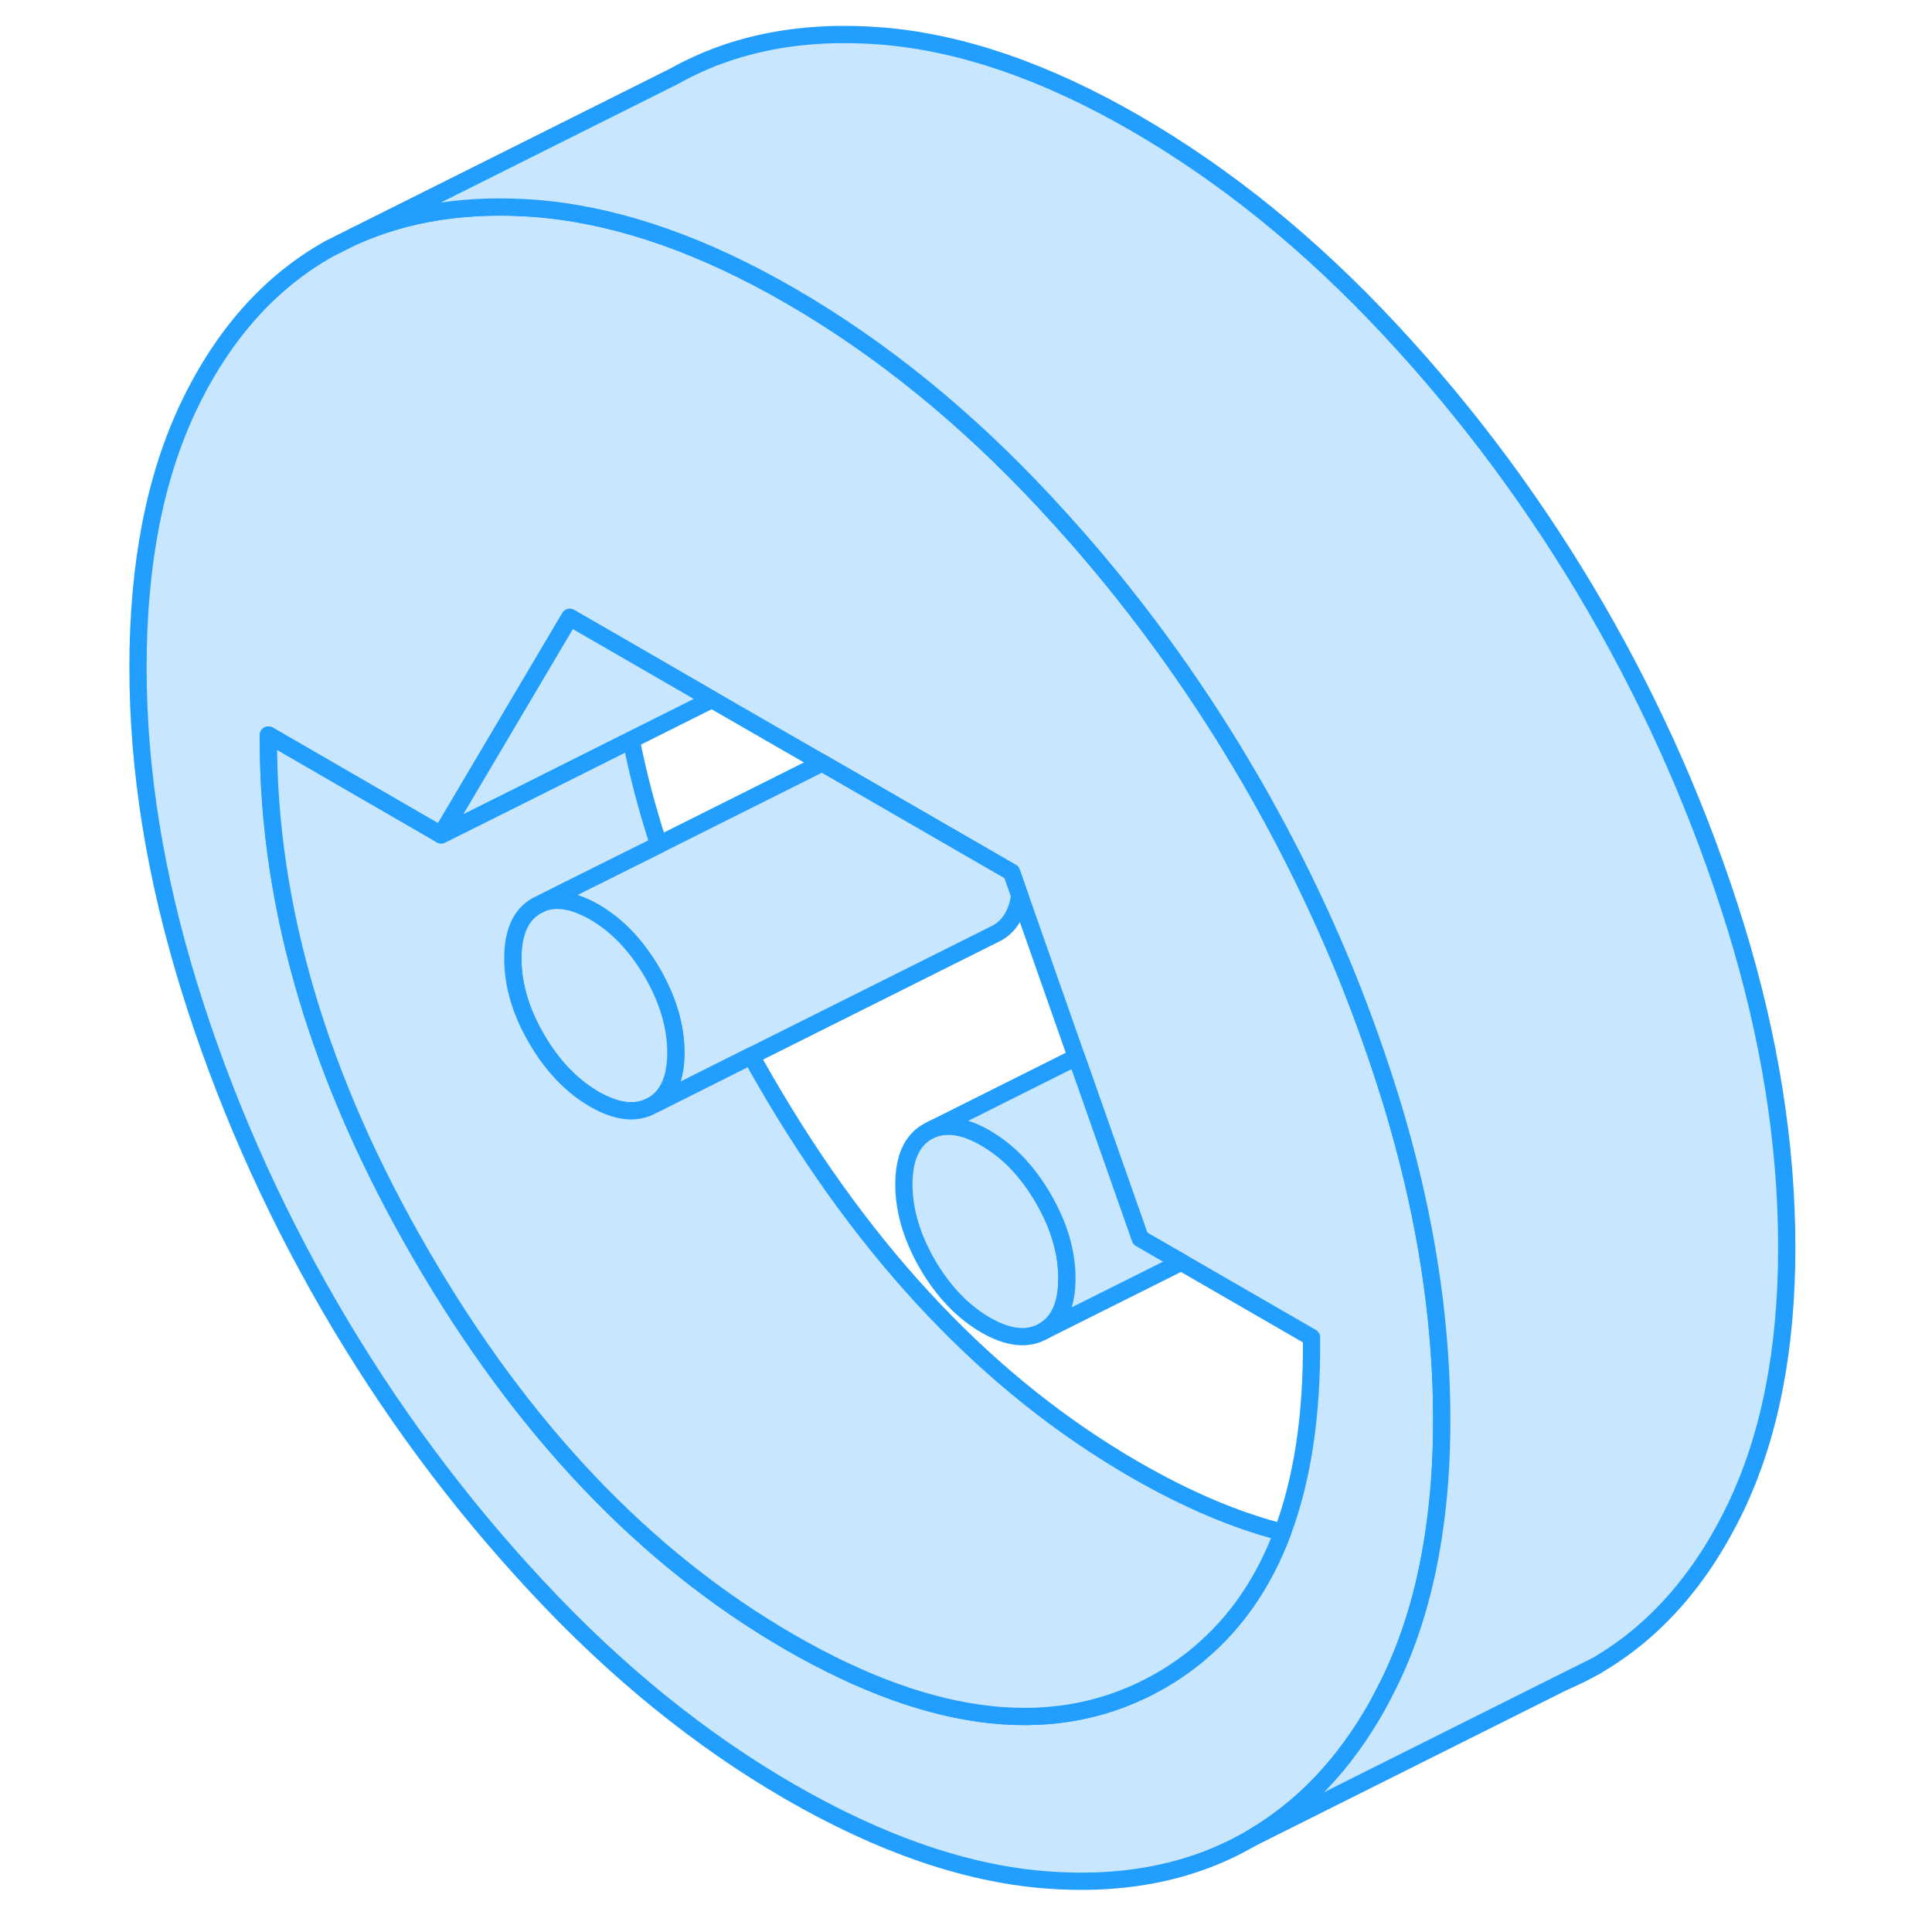<svg width="48" height="48" viewBox="0 0 100 112" fill="#c8e7ff" xmlns="http://www.w3.org/2000/svg" stroke-width="1px" stroke-linecap="round" stroke-linejoin="round"><path d="M84.72 97.47C85.34 97.21 85.94 96.91 86.53 96.57L84.72 97.47Z" stroke="#229EFF" stroke-linejoin="round"/><path d="M75.36 66.29C75.13 65.43 74.88 64.56 74.61 63.69C73.87 61.3 73.03 58.94 72.1 56.63C70.52 52.73 68.66 48.94 66.53 45.26C63.63 40.25 60.29 35.58 56.52 31.26C55.86 30.51 55.2 29.78 54.53 29.06C49.93 24.13 45.02 20.15 39.79 17.13C34.82 14.26 30.11 12.6 25.67 12.14C25.49 12.12 25.32 12.1 25.15 12.09C21.16 11.77 17.61 12.31 14.5 13.71L13.1 14.41C9.67 16.33 6.96 19.36 4.97 23.49C2.99 27.62 2 32.68 2 38.68C2 44.68 2.99 50.78 4.97 57.21C6.96 63.63 9.67 69.8 13.1 75.72C16.53 81.64 20.55 87.07 25.15 92C29.74 96.93 34.63 100.89 39.79 103.87C45.02 106.89 49.93 108.59 54.53 108.97C59.13 109.34 63.13 108.55 66.53 106.57C69.51 104.84 71.94 102.28 73.84 98.9C74.1 98.42 74.36 97.92 74.61 97.41C75.79 94.95 76.62 92.18 77.09 89.08C77.42 86.98 77.58 84.73 77.58 82.32C77.58 77.13 76.84 71.79 75.36 66.29ZM70.03 77.74C70.06 82.06 69.5 85.76 68.35 88.83C67.27 91.72 65.66 94.06 63.54 95.84C62.85 96.43 62.1 96.95 61.29 97.42C55.4 100.81 48.23 100.07 39.79 95.2C31.41 90.36 24.28 82.86 18.39 72.7C12.5 62.55 9.56 52.62 9.56 42.94V42.61L19.57 48.4L23.51 41.74L27.03 35.79L29.77 37.37L35.27 40.55L41.66 44.23L43.74 45.43L52.64 50.57L53.11 51.91L56.4 61.28L60.1 71.8L62.48 73.17L70.03 77.53V77.74Z" stroke="#229EFF" stroke-linejoin="round"/><path d="M55.85 74.11C55.85 75.63 55.4 76.65 54.48 77.17C53.57 77.69 52.45 77.57 51.13 76.81C49.81 76.04 48.69 74.87 47.77 73.3C46.86 71.72 46.4 70.18 46.4 68.66C46.4 67.14 46.86 66.12 47.77 65.6L48.05 65.46C48.92 65.11 49.94 65.28 51.13 65.97C52.45 66.73 53.57 67.9 54.48 69.47C55.4 71.05 55.85 72.6 55.85 74.11Z" stroke="#229EFF" stroke-linejoin="round"/><path d="M55.85 74.11C55.85 72.6 55.4 71.05 54.48 69.47C53.57 67.9 52.45 66.73 51.13 65.97C49.94 65.28 48.92 65.11 48.05 65.46L56.4 61.28L60.1 71.8L62.48 73.17L54.48 77.17C55.4 76.65 55.85 75.63 55.85 74.11Z" stroke="#229EFF" stroke-linejoin="round"/><path d="M53.11 51.91C52.97 52.95 52.53 53.67 51.81 54.08L37.55 61.21L32.1 63.94C32.1 63.94 32.08 63.91 32.08 63.9C32.81 63.34 33.18 62.38 33.18 61.02C33.18 59.5 32.72 57.96 31.81 56.38C30.89 54.81 29.78 53.64 28.45 52.87C27.82 52.51 27.23 52.29 26.69 52.22C26.63 52.08 26.58 51.93 26.53 51.79L32.19 48.97L41.66 44.23L43.74 45.43L52.64 50.57L53.11 51.91Z" stroke="#229EFF" stroke-linejoin="round"/><path d="M33.18 61.02C33.18 62.38 32.81 63.34 32.08 63.9C32 63.96 31.91 64.03 31.81 64.08C30.89 64.6 29.78 64.48 28.45 63.72C27.13 62.95 26.01 61.78 25.1 60.21C24.18 58.63 23.73 57.08 23.73 55.57C23.73 54.06 24.18 53.03 25.1 52.51L25.38 52.37C25.78 52.21 26.22 52.16 26.69 52.22C27.23 52.29 27.82 52.51 28.45 52.87C29.78 53.64 30.89 54.81 31.81 56.38C32.72 57.96 33.18 59.5 33.18 61.02Z" stroke="#229EFF" stroke-linejoin="round"/><path d="M68.35 88.83C67.27 91.72 65.66 94.06 63.54 95.84C62.85 96.43 62.1 96.95 61.29 97.42C55.4 100.81 48.23 100.07 39.79 95.2C31.41 90.36 24.28 82.86 18.39 72.7C12.5 62.55 9.56 52.62 9.56 42.94V42.61L19.57 48.4L24.58 45.9L30.59 42.89C30.99 44.91 31.52 46.93 32.19 48.97L26.53 51.79L25.38 52.37L25.1 52.51C24.18 53.03 23.73 54.05 23.73 55.57C23.73 57.09 24.18 58.63 25.1 60.21C26.01 61.78 27.13 62.95 28.45 63.72C29.78 64.48 30.89 64.6 31.81 64.08L32.1 63.94L37.55 61.21C37.82 61.71 38.1 62.2 38.39 62.7C44.28 72.86 51.41 80.36 59.79 85.2C62.81 86.94 65.66 88.15 68.35 88.83Z" stroke="#229EFF" stroke-linejoin="round"/><path d="M35.27 40.55L30.59 42.89L24.58 45.9L19.57 48.4L23.51 41.74L27.03 35.79L29.77 37.37L35.27 40.55Z" stroke="#229EFF" stroke-linejoin="round"/><path d="M97.58 72.32C97.58 78.25 96.59 83.28 94.61 87.41C92.62 91.54 89.93 94.6 86.53 96.57L84.72 97.47L66.53 106.57C69.51 104.84 71.94 102.28 73.84 98.9C74.1 98.42 74.36 97.92 74.61 97.41C75.79 94.95 76.62 92.18 77.09 89.08C77.42 86.98 77.58 84.73 77.58 82.32C77.58 77.13 76.84 71.79 75.36 66.29C75.13 65.43 74.88 64.56 74.61 63.69C73.87 61.3 73.03 58.94 72.1 56.63C70.52 52.73 68.66 48.94 66.53 45.26C63.63 40.25 60.29 35.58 56.52 31.26C55.86 30.51 55.2 29.78 54.53 29.06C49.93 24.13 45.02 20.15 39.79 17.13C34.82 14.26 30.11 12.6 25.67 12.14C25.49 12.12 25.32 12.1 25.15 12.09C21.16 11.77 17.61 12.31 14.5 13.71L33.1 4.41C36.53 2.49 40.55 1.72 45.15 2.09C49.74 2.47 54.63 4.15 59.79 7.13C65.02 10.15 69.93 14.13 74.53 19.06C79.13 23.99 83.13 29.39 86.53 35.26C89.93 41.13 92.62 47.27 94.61 53.69C96.59 60.11 97.58 66.32 97.58 72.32Z" stroke="#229EFF" stroke-linejoin="round"/></svg>